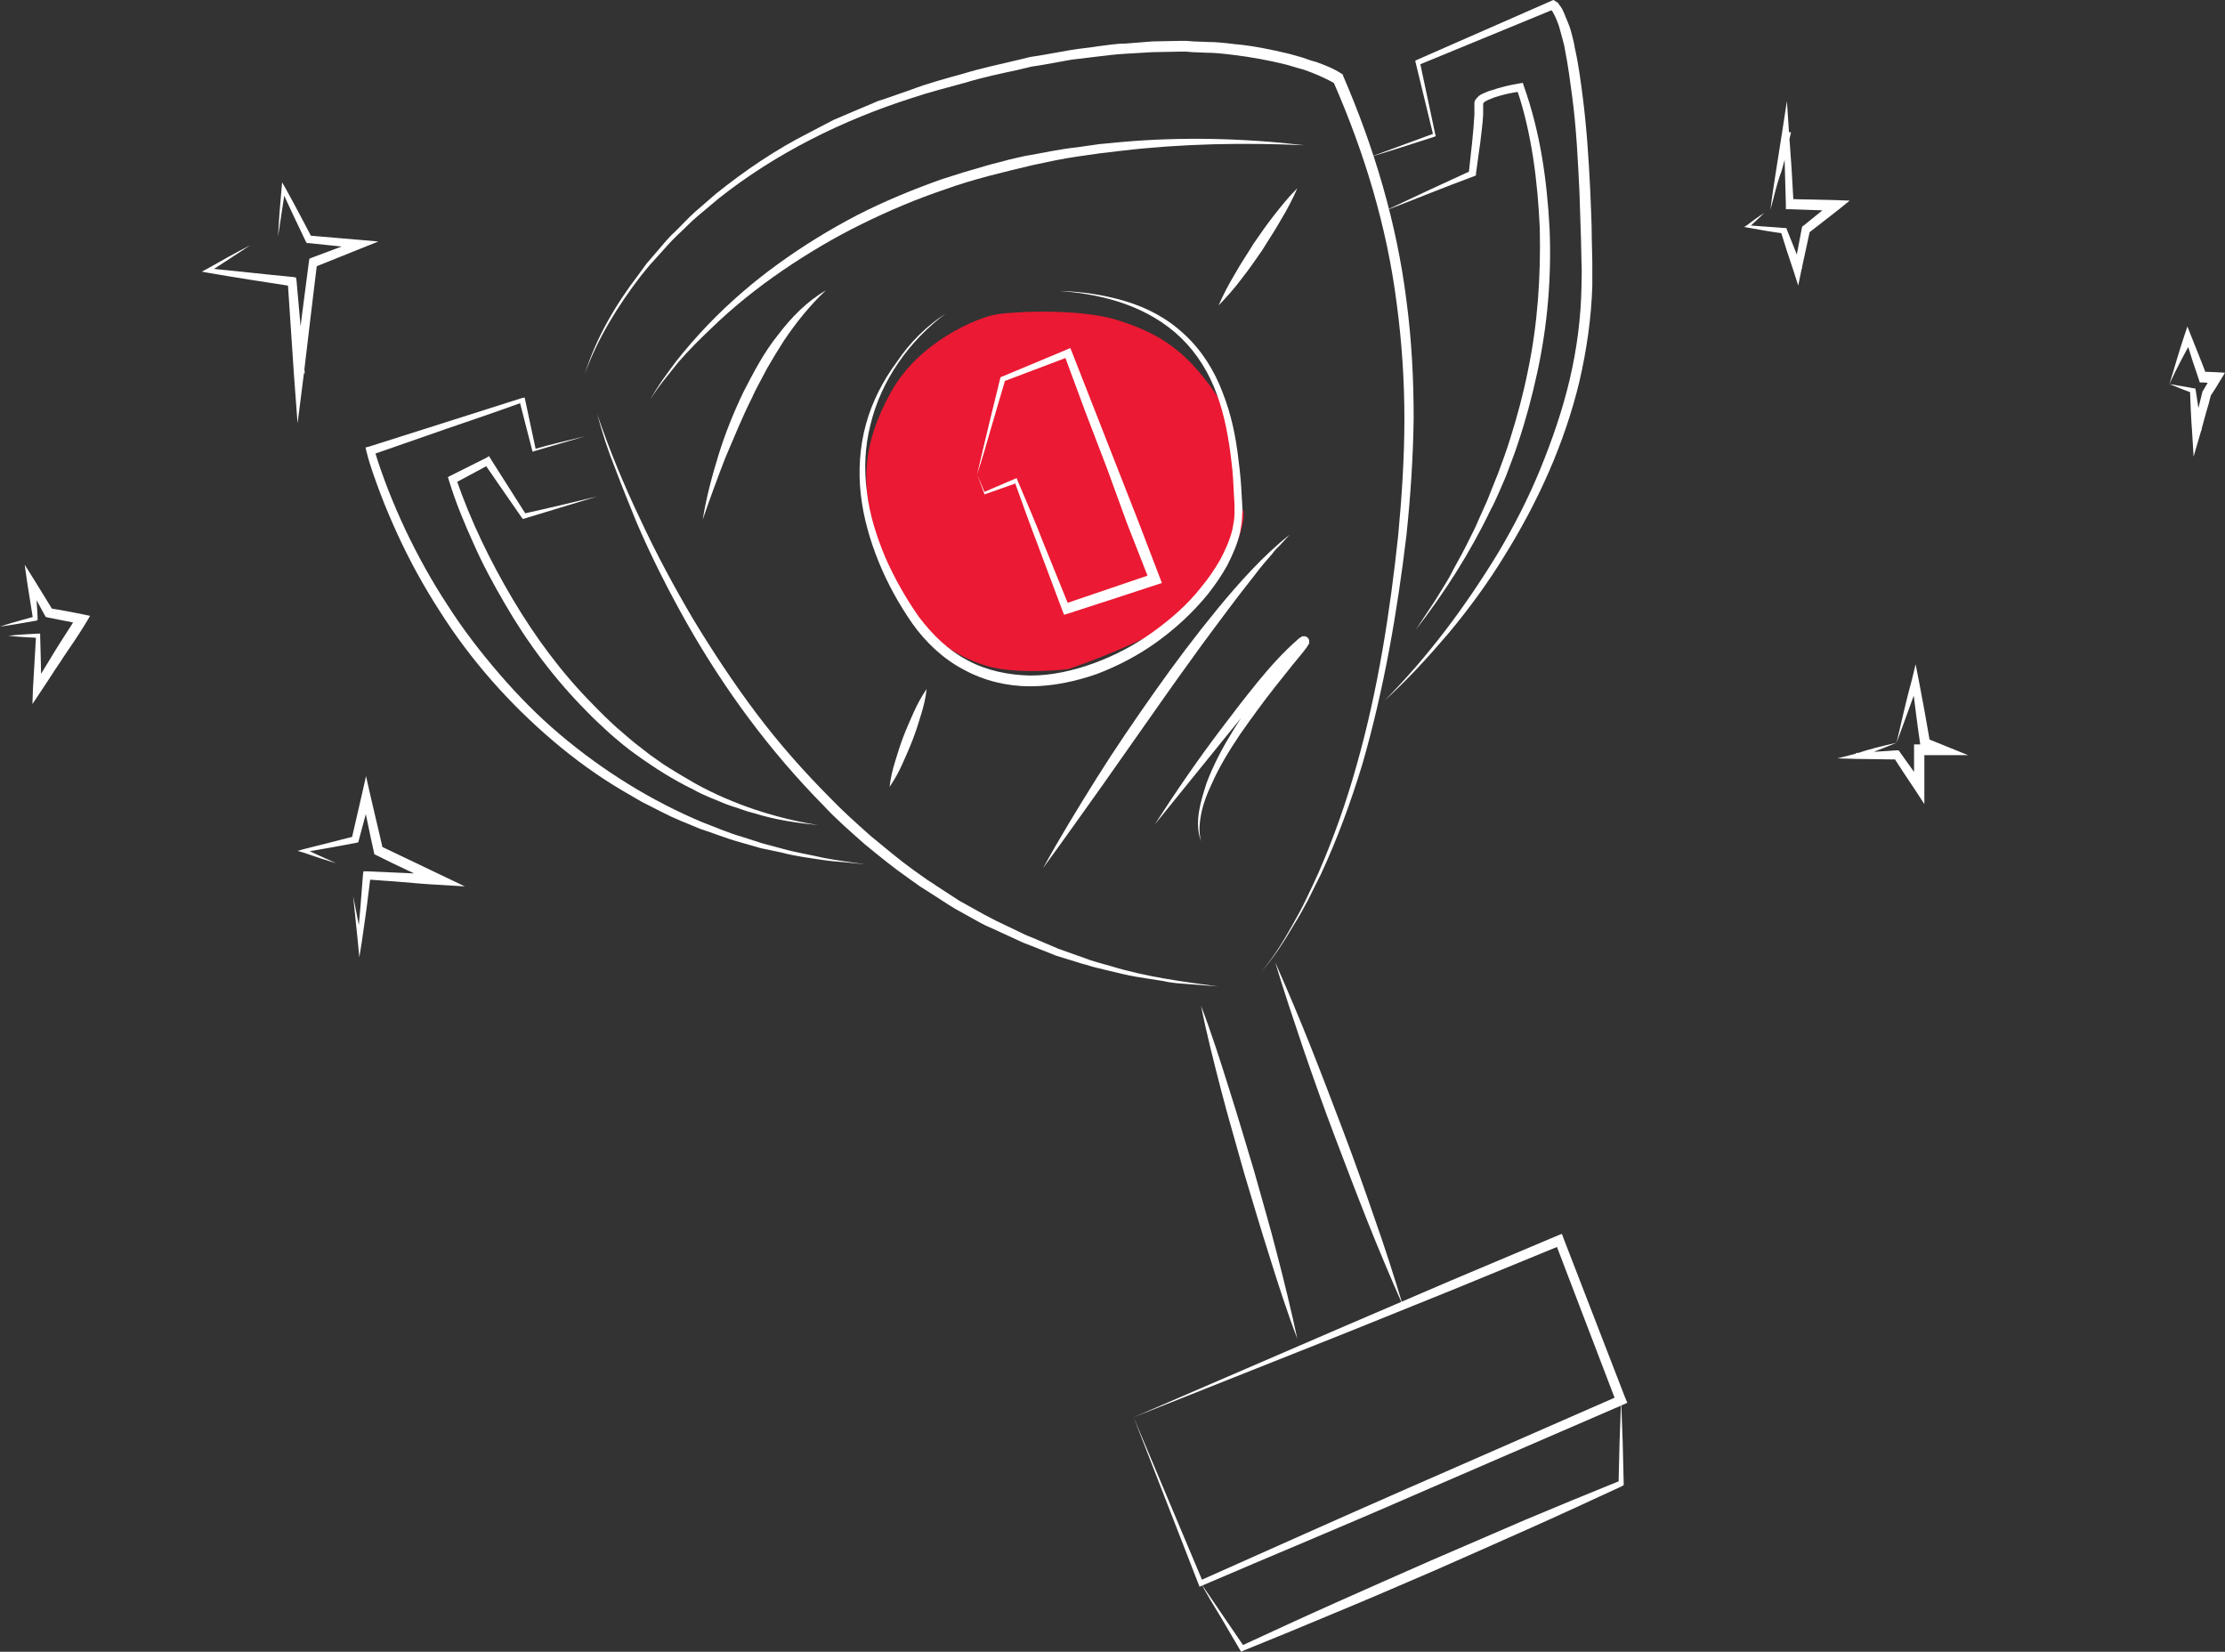 <svg width="357" height="265" viewBox="0 0 357 265" fill="none" xmlns="http://www.w3.org/2000/svg">
<rect x="0" y="0" width="357" height="265" fill="#333333" stroke="none"/>
<path d="M189.416 99.147C184.216 102.62 175.25 106.061 171.416 107.347C168.75 107.668 162.416 108.022 158.416 106.865C153.416 105.418 146.416 101.559 141.916 89.983C137.416 78.407 138.416 71.172 142.916 62.972C147.416 54.772 156.916 50.914 159.916 50.431C162.916 49.949 173.416 49.467 179.416 51.396C185.416 53.325 189.916 55.737 194.916 62.972C199.916 70.207 198.416 79.371 199.416 81.783C200.416 84.195 195.916 94.806 189.416 99.147Z" fill="#EB1933"/>
<path d="M181.887 227.377L215.67 212.794L232.769 205.459L249.95 198.211L250.61 197.952L250.858 198.642L260.77 224.271L261.101 225.047L260.357 225.392L226.656 239.976C215.422 244.894 204.106 249.554 192.872 254.386L192.46 254.559L192.294 254.127L181.887 227.377ZM181.887 227.377L193.038 253.868L192.46 253.61C203.693 248.605 214.844 243.6 226.078 238.681L259.779 223.925L259.366 225.047L249.537 199.332L250.528 199.764L233.512 206.753L216.414 213.657L181.887 227.377Z" fill="white"/>
<path d="M192.707 254.041C193.864 255.767 195.02 257.406 196.176 259.132L199.646 264.223L199.15 264.051C204.189 261.721 209.227 259.391 214.266 257.147C219.305 254.904 224.343 252.66 229.465 250.417C234.503 248.26 239.624 246.016 244.663 243.859C249.784 241.701 254.823 239.63 259.944 237.559L259.696 237.991L259.862 231.26C259.944 229.017 260.027 226.773 260.109 224.529C260.192 226.773 260.275 229.017 260.357 231.26L260.522 237.991V238.25L260.275 238.422C255.236 240.752 250.197 243.082 245.159 245.326C240.12 247.569 235.081 249.813 229.96 252.056C224.922 254.214 219.8 256.457 214.762 258.528C209.64 260.685 204.602 262.756 199.481 264.827L199.15 265L198.985 264.741L195.846 259.391C194.772 257.665 193.698 255.853 192.707 254.041Z" fill="white"/>
<path d="M225.087 209.429C223.104 204.941 221.205 200.454 219.387 195.881C217.57 191.307 215.835 186.734 214.101 182.161C212.366 177.587 210.714 172.927 209.145 168.354C207.575 163.694 206.006 159.035 204.602 154.375C206.584 158.862 208.484 163.349 210.301 167.923C212.118 172.496 213.853 177.069 215.588 181.643C217.322 186.216 218.974 190.876 220.544 195.449C222.196 200.109 223.683 204.769 225.087 209.429Z" fill="white"/>
<path d="M208.154 214.779C206.502 210.464 205.097 206.063 203.693 201.576C202.289 197.175 200.967 192.688 199.646 188.287C198.407 183.8 197.085 179.399 195.929 174.912C194.772 170.425 193.616 165.938 192.707 161.364C194.359 165.679 195.764 170.08 197.168 174.567C198.572 178.968 199.894 183.455 201.215 187.856C202.454 192.343 203.776 196.744 204.932 201.317C206.089 205.718 207.162 210.205 208.154 214.779Z" fill="white"/>
<path d="M202.289 156.014C204.271 153.684 205.923 151.009 207.41 148.334C208.154 147.04 208.897 145.659 209.558 144.279C210.219 142.898 210.879 141.517 211.54 140.05C214.018 134.355 216.083 128.487 217.735 122.533C221.122 110.539 223.022 98.199 224.343 85.86C224.922 79.647 225.335 73.434 225.335 67.221C225.335 61.008 224.922 54.795 224.096 48.668C222.526 36.329 218.892 24.42 213.936 13.116L214.266 13.461C213.11 12.771 211.788 12.167 210.466 11.649C209.806 11.39 209.145 11.132 208.401 10.959L206.336 10.355C203.528 9.665 200.72 9.147 197.829 8.802C196.424 8.629 194.938 8.457 193.533 8.457L191.386 8.37L190.312 8.284H189.238L184.86 8.37L180.482 8.629C178.996 8.715 177.591 8.888 176.187 9.061C174.783 9.233 173.296 9.406 171.892 9.578L167.597 10.355L165.449 10.7L163.301 11.218C160.493 11.822 157.602 12.426 154.794 13.289C151.985 14.066 149.177 14.756 146.368 15.705C135.3 19.243 124.562 24.507 115.311 31.841L111.924 34.689C110.767 35.638 109.776 36.76 108.702 37.709C107.629 38.745 106.637 39.867 105.646 40.988C105.151 41.506 104.655 42.11 104.159 42.628L102.755 44.354C99.121 49.1 95.899 54.277 93.834 59.972C95.651 54.191 98.79 48.841 102.425 44.095L103.746 42.283C104.242 41.679 104.738 41.161 105.233 40.557C106.224 39.435 107.133 38.227 108.289 37.191C109.363 36.156 110.354 35.034 111.511 33.999L114.897 31.065C119.523 27.354 124.479 23.989 129.766 21.314C131.087 20.624 132.409 19.933 133.73 19.243L137.778 17.517L139.843 16.654C140.173 16.482 140.504 16.395 140.834 16.223L141.908 15.878L146.121 14.411C148.846 13.375 151.737 12.598 154.546 11.822C157.354 10.959 160.245 10.355 163.136 9.665L165.284 9.147L167.431 8.802L171.809 8.025C173.296 7.766 174.7 7.68 176.187 7.421C177.674 7.248 179.078 6.99 180.565 6.99L184.943 6.644L189.321 6.558H190.394L191.468 6.644L193.699 6.731C195.185 6.731 196.672 6.903 198.076 7.076C201.05 7.335 203.941 7.939 206.832 8.629L208.98 9.233C209.723 9.492 210.384 9.751 211.127 9.923C212.531 10.441 213.936 10.959 215.257 11.822L215.422 11.908L215.505 12.167C220.461 23.644 224.096 35.724 225.665 48.237C226.491 54.45 226.821 60.749 226.821 67.048C226.739 73.347 226.326 79.56 225.665 85.86C224.178 98.286 222.031 110.711 218.561 122.706C216.744 128.66 214.596 134.528 211.953 140.223C211.292 141.604 210.549 142.984 209.888 144.365C209.145 145.746 208.401 147.126 207.575 148.421C206.006 151.096 204.354 153.684 202.289 156.014Z" fill="white"/>
<path d="M95.817 66.444C97.799 72.226 100.112 77.835 102.755 83.357C105.316 88.88 108.207 94.23 111.263 99.407C114.402 104.585 117.706 109.59 121.34 114.422C124.975 119.254 128.94 123.741 133.152 127.97C135.217 130.127 137.447 132.112 139.678 134.096C141.991 135.995 144.221 137.893 146.616 139.619L148.433 140.913C149.012 141.345 149.672 141.69 150.251 142.121C151.49 142.898 152.729 143.761 153.968 144.538L157.85 146.695L159.832 147.73L163.797 149.629C164.458 149.974 165.119 150.233 165.779 150.492L169.827 152.217L173.957 153.684C174.618 153.943 175.361 154.202 176.022 154.375L178.17 154.979C183.786 156.705 189.651 157.481 195.433 158.258L191.055 157.913L188.825 157.74C188.082 157.654 187.338 157.568 186.677 157.395L182.3 156.705C180.813 156.446 179.409 156.101 178.004 155.755L175.857 155.238C175.113 155.065 174.453 154.806 173.709 154.634L169.497 153.339L165.366 151.7C164.706 151.441 163.962 151.182 163.301 150.837L159.171 148.938L158.18 148.507L157.189 147.989L153.307 145.832C151.985 145.055 150.746 144.192 149.507 143.416C148.846 142.984 148.268 142.639 147.607 142.208L145.79 140.913C143.312 139.188 140.999 137.289 138.686 135.391C136.456 133.406 134.143 131.421 132.078 129.178C123.571 120.549 116.302 110.711 110.272 100.098C107.298 94.834 104.49 89.311 102.094 83.702C100.938 80.855 99.782 78.007 98.708 75.159C97.551 72.312 96.643 69.464 95.817 66.444Z" fill="white"/>
<path d="M222.113 112.437C229.134 105.361 235.164 97.25 240.368 88.707C242.928 84.393 245.241 79.906 247.141 75.246C249.041 70.586 250.693 65.84 251.849 60.922C253.006 56.003 253.667 50.998 253.749 45.907C253.749 44.612 253.832 43.404 253.749 42.11L253.667 38.313C253.584 35.724 253.501 33.222 253.419 30.72C253.171 25.628 252.923 20.537 252.262 15.532C251.932 13.03 251.602 10.527 251.106 8.025C251.023 7.421 250.858 6.817 250.693 6.213C250.528 5.609 250.363 5.005 250.197 4.401C250.032 3.797 249.784 3.279 249.537 2.675C249.371 2.416 249.289 2.157 249.124 1.898C249.041 1.812 248.958 1.64 248.876 1.553L248.793 1.467H249.371L227.565 10.441L227.813 9.923L230.291 21.573L230.373 21.832L230.208 21.918C226.739 23.04 223.27 24.162 219.8 25.197C223.27 23.903 226.656 22.695 230.125 21.4L229.96 21.659L227.152 10.096L227.069 9.751L227.4 9.578L249.041 0.086L249.289 0L249.537 0.173C249.619 0.259 249.702 0.259 249.784 0.345L249.95 0.431C250.032 0.518 250.115 0.604 250.115 0.69C250.28 0.863 250.363 1.035 250.445 1.122C250.693 1.467 250.776 1.726 250.941 2.071C251.189 2.675 251.436 3.279 251.684 3.883C251.932 4.487 252.097 5.091 252.262 5.782C252.428 6.386 252.593 7.076 252.675 7.68C253.254 10.182 253.584 12.771 253.914 15.274C254.575 20.365 254.906 25.456 255.153 30.547C255.236 33.136 255.401 35.638 255.401 38.227L255.484 42.024C255.484 43.318 255.484 44.612 255.484 45.907C255.319 51.084 254.575 56.175 253.419 61.18C251.023 71.19 246.728 80.596 241.359 89.225C238.716 93.54 235.742 97.595 232.521 101.478C229.217 105.361 225.83 109.072 222.113 112.437Z" fill="white"/>
<path d="M222.196 33.826C226.739 31.669 231.364 29.512 235.907 27.441L235.66 27.786C235.99 24.679 236.403 21.486 236.568 18.38C236.568 18.035 236.568 17.603 236.568 17.258V16.827C236.568 16.741 236.568 16.654 236.568 16.568C236.568 16.136 236.816 15.878 236.981 15.705C237.312 15.274 237.725 15.101 238.138 14.928C238.551 14.756 238.881 14.583 239.294 14.497C240.781 13.979 242.268 13.634 243.837 13.375L244.333 13.289L244.498 13.807C247.141 21.228 248.215 28.907 248.628 36.674C248.793 40.557 248.711 44.44 248.38 48.323C248.05 52.206 247.472 56.003 246.646 59.8C245.82 63.596 244.828 67.307 243.589 71.018C243.011 72.83 242.268 74.642 241.607 76.454L240.45 79.129C240.037 79.992 239.707 80.855 239.211 81.718C235.907 88.621 231.777 95.093 227.152 101.047L230.291 96.301L231.777 93.885C232.273 93.108 232.769 92.245 233.182 91.382C234.09 89.743 234.999 88.103 235.825 86.377C236.238 85.514 236.733 84.652 237.064 83.789L238.22 81.2C238.633 80.337 238.964 79.474 239.294 78.611L240.368 75.936C241.029 74.124 241.689 72.398 242.268 70.5C243.424 66.876 244.415 63.165 245.159 59.455C246.728 51.947 247.224 44.354 247.059 36.674C246.893 32.877 246.563 29.08 245.985 25.283C245.406 21.573 244.581 17.776 243.341 14.238L244.085 14.669C242.598 14.842 241.111 15.187 239.79 15.619C239.129 15.878 238.385 16.136 238.055 16.482C237.972 16.568 237.972 16.654 237.972 16.654V17.172C237.972 17.603 237.972 18.035 237.972 18.38C237.89 20.02 237.642 21.573 237.477 23.126C237.229 24.679 237.064 26.233 236.816 27.872V28.131L236.651 28.217C231.53 30.116 226.904 32.014 222.196 33.826Z" fill="white"/>
<path d="M93.917 69.982C91.191 70.759 88.383 71.622 85.657 72.398L85.492 72.484L85.409 72.312L83.344 64.287L83.84 64.546C79.792 66.013 75.745 67.393 71.697 68.774L59.555 73.002L60.051 72.139C61.372 76.54 63.107 80.855 65.089 85.083C67.072 89.225 69.302 93.281 71.863 97.164C74.341 101.047 77.149 104.671 80.123 108.123C83.096 111.574 86.318 114.853 89.787 117.787C96.725 123.655 104.49 128.487 112.75 131.939C114.815 132.716 116.963 133.665 119.11 134.269L122.332 135.304L125.553 136.167C127.701 136.771 129.931 137.117 132.161 137.634C134.391 138.066 136.621 138.325 138.852 138.67L135.465 138.325C134.309 138.238 133.235 138.152 132.078 137.979C129.848 137.634 127.618 137.375 125.388 136.771L122.084 136.081L118.78 135.132C116.55 134.528 114.484 133.665 112.337 132.975C111.263 132.543 110.272 132.112 109.198 131.68L107.629 130.99L106.059 130.213C105.068 129.696 103.994 129.178 103.003 128.66L100.029 126.934C96.064 124.604 92.347 121.929 88.796 118.909C81.775 112.955 75.497 105.879 70.541 98.027C67.98 94.057 65.75 90.002 63.768 85.687C62.776 83.53 61.868 81.373 61.042 79.215C60.216 76.972 59.39 74.814 58.812 72.484L58.647 71.794L59.307 71.622L71.532 67.739C75.58 66.444 79.71 65.15 83.757 63.855L84.17 63.769L84.253 64.114L85.987 72.226L85.74 72.053C88.383 71.276 91.109 70.672 93.917 69.982Z" fill="white"/>
<path d="M95.817 79.647C91.934 80.855 88.052 81.977 84.17 83.185L83.922 83.271L83.757 83.098C81.692 80.164 79.71 77.231 77.727 74.383L78.471 74.555L72.854 77.576L73.184 76.799C75.497 83.53 78.636 90.002 82.27 96.128C85.905 102.255 90.117 107.95 95.073 112.955C96.312 114.249 97.551 115.457 98.873 116.666C100.195 117.787 101.516 118.995 102.92 120.031C103.581 120.549 104.325 121.153 104.985 121.584C105.729 122.102 106.39 122.62 107.133 123.051C108.62 124 110.107 124.863 111.593 125.726C117.706 129.091 124.397 131.249 131.252 132.371C127.783 132.025 124.314 131.508 121.01 130.472L119.771 130.127L118.532 129.696C117.706 129.437 116.88 129.178 116.054 128.833C114.402 128.142 112.75 127.538 111.263 126.675C108.042 125.122 105.068 123.224 102.177 121.153C100.69 120.117 99.369 118.995 97.964 117.787C96.643 116.579 95.321 115.371 94.082 114.077C89.043 108.986 84.666 103.204 81.031 96.905C79.214 93.798 77.479 90.606 75.993 87.24C74.506 83.961 73.102 80.596 72.028 77.058L71.863 76.54L72.358 76.281L78.058 73.434L78.471 73.175L78.718 73.606C80.618 76.626 82.518 79.56 84.418 82.581L84.005 82.408C87.97 81.545 91.852 80.596 95.817 79.647Z" fill="white"/>
<path d="M104.325 64.114C105.564 61.871 107.05 59.886 108.537 57.901C110.107 55.917 111.759 54.018 113.493 52.206C116.962 48.582 120.762 45.303 124.81 42.369C128.857 39.435 133.07 36.846 137.53 34.516C141.908 32.273 146.534 30.375 151.159 28.735L154.711 27.613L158.263 26.578C159.419 26.233 160.658 25.974 161.815 25.628C163.054 25.37 164.21 25.024 165.449 24.852C167.844 24.42 170.24 23.903 172.718 23.644L176.352 23.126L179.987 22.781C189.734 21.918 199.563 22.177 209.31 23.299C199.563 22.867 189.816 23.04 180.152 24.162L176.518 24.593L172.883 25.111C170.488 25.456 168.092 25.974 165.697 26.491C160.989 27.613 156.198 28.735 151.655 30.375C147.029 31.928 142.569 33.826 138.191 35.983C133.813 38.141 129.6 40.643 125.553 43.404C121.506 46.166 117.623 49.272 114.071 52.724C112.254 54.45 110.52 56.175 108.868 58.074C107.298 60.059 105.646 61.957 104.325 64.114Z" fill="white"/>
<path d="M156.776 76.109C157.354 73.52 158.015 70.931 158.593 68.429L160.493 60.663L160.576 60.49L160.823 60.404L171.149 56.089L171.727 55.83L171.975 56.434L182.63 83.616L186.43 93.54L185.604 93.798L178.5 96.128L171.314 98.458L170.736 98.631L170.488 98.027L166.605 87.672C165.284 84.22 164.045 80.769 162.806 77.317L163.136 77.489L158.015 79.302H157.932V79.215L156.776 76.109ZM156.776 76.109L158.015 79.043L157.85 78.956L162.888 76.799L163.136 76.713L163.219 76.972C164.623 80.337 166.11 83.702 167.431 87.154L171.562 97.336L170.736 96.905L184.943 92.073L184.447 93.194L180.895 84.134L177.591 75.073L174.122 66.013L170.736 56.866L171.562 57.211L161.071 61.18L161.319 60.835L159.089 68.429C158.345 71.018 157.602 73.606 156.776 76.109Z" fill="white"/>
<path d="M151.737 50.308C145.955 54.622 141.412 60.922 139.678 68.084C138.769 71.622 138.604 75.332 139.099 78.956C139.512 82.581 140.669 86.118 142.073 89.484C143.56 92.849 145.377 96.042 147.442 98.976C149.59 101.824 152.15 104.326 155.289 105.965C158.345 107.605 161.815 108.295 165.284 108.382C168.753 108.382 172.222 107.605 175.526 106.397C178.83 105.189 181.969 103.549 184.86 101.478C187.751 99.407 190.477 97.078 192.707 94.23C193.864 92.849 194.855 91.382 195.763 89.829C196.589 88.276 197.333 86.636 197.746 84.91C197.911 84.047 198.076 83.185 198.076 82.322C198.076 81.89 198.076 81.459 198.076 80.941L197.994 79.56C197.911 77.748 197.829 75.85 197.581 74.038C197.168 70.414 196.507 66.703 195.268 63.338C194.029 59.886 192.129 56.78 189.568 54.277C187.008 51.775 183.869 49.963 180.482 48.755C177.096 47.546 173.544 46.942 169.992 46.684C173.544 46.77 177.096 47.288 180.565 48.323C184.034 49.358 187.338 51.084 190.064 53.673C192.79 56.175 194.855 59.455 196.176 62.992C197.581 66.53 198.324 70.241 198.737 73.951C198.985 75.85 199.15 77.662 199.233 79.56C199.233 79.992 199.315 80.51 199.315 80.941C199.315 81.373 199.398 81.89 199.315 82.408C199.315 83.444 199.15 84.393 198.985 85.342C198.572 87.24 197.746 89.052 196.92 90.692C196.011 92.332 194.938 93.885 193.781 95.352C191.386 98.286 188.66 100.788 185.686 102.945C182.713 105.103 179.409 106.828 176.022 108.123C172.553 109.331 168.918 110.107 165.284 110.107C161.649 110.107 157.932 109.245 154.628 107.432C151.324 105.707 148.516 103.032 146.368 100.011C144.221 96.905 142.403 93.626 140.999 90.174C139.595 86.723 138.521 83.012 138.108 79.302C137.695 75.505 137.943 71.708 138.934 68.084C139.925 64.46 141.66 61.094 143.89 58.074C146.038 54.881 148.681 52.292 151.737 50.308Z" fill="white"/>
<path d="M40.144 39.349C37.914 40.816 35.684 42.283 33.536 43.663L33.453 43.059C37.996 43.491 42.457 44.008 47 44.44L47.495 44.526L47.578 45.044L48.239 52.465C48.487 54.967 48.652 57.384 48.9 59.886L47.33 59.8L48.404 50.912L49.56 42.024L49.643 41.506L50.056 41.333L57.655 38.486L57.821 39.867L49.56 39.004H49.23L49.065 38.745C47.743 35.983 46.422 33.222 45.183 30.461L45.761 30.375L45.183 34.171C45.017 35.466 44.77 36.76 44.604 37.968C44.687 36.674 44.77 35.379 44.852 34.085L45.183 30.202L45.265 29.253L45.761 30.116C47.248 32.791 48.652 35.466 50.056 38.141L49.643 37.795L57.738 38.486L60.712 38.745L57.903 39.867L50.386 42.887L50.882 42.196L49.808 51.084L48.734 60.145L47.743 67.911L47.165 60.145C47 57.642 46.835 55.14 46.669 52.724L46.174 45.303L46.752 45.907C42.291 45.217 37.748 44.526 33.288 43.75L32.38 43.577L33.206 43.145C35.518 41.851 37.748 40.557 40.144 39.349Z" fill="white"/>
<path d="M53.938 138.497C52.204 137.979 50.386 137.375 48.652 136.771L47.743 136.513L48.652 136.254C51.378 135.563 54.103 134.873 56.829 134.183L56.416 134.614L58.068 127.452L58.729 124.518L59.39 127.452C60.051 130.386 60.794 133.32 61.455 136.34L61.042 135.736C64.263 137.289 67.567 138.842 70.789 140.396L74.588 142.208L70.376 141.949C68.476 141.863 66.576 141.69 64.594 141.517C62.694 141.345 60.794 141.259 58.812 141.086L59.472 140.482L58.812 145.746C58.564 147.471 58.316 149.284 58.068 151.009L57.655 153.598L57.407 151.009C57.16 148.593 56.912 146.177 56.664 143.761C57.16 146.177 57.573 148.507 58.068 150.923H57.407C57.49 149.197 57.655 147.385 57.82 145.659L58.233 140.396L58.316 139.792H58.977C60.877 139.878 62.859 139.964 64.759 140.05C66.659 140.137 68.641 140.223 70.541 140.309L70.128 141.863C66.906 140.309 63.602 138.842 60.381 137.203L60.051 137.03L59.968 136.599C59.307 133.665 58.729 130.645 58.068 127.711H59.472L57.573 134.787L57.49 135.132L57.16 135.218C54.434 135.736 51.625 136.254 48.9 136.685V136.167C50.469 136.944 52.204 137.721 53.938 138.497Z" fill="white"/>
<path d="M0 100.529C1.817 99.925 3.717 99.407 5.617 98.89L5.286 99.235C4.956 97.336 4.708 95.438 4.378 93.54L3.965 90.606L5.534 93.108C6.525 94.748 7.517 96.301 8.508 97.94L8.012 97.595C9.747 97.854 11.482 98.199 13.216 98.544L14.455 98.803L13.794 99.925C12.638 101.824 11.399 103.636 10.16 105.448C9.582 106.397 8.921 107.26 8.343 108.209L6.525 110.97L5.204 112.955L5.286 110.539C5.452 107.691 5.617 104.844 5.782 101.996L6.112 102.341C4.543 102.255 2.891 102.169 1.322 101.996C2.891 101.823 4.543 101.737 6.112 101.651H6.443V101.996C6.525 104.844 6.608 107.691 6.608 110.539L5.369 110.107L7.104 107.26C7.682 106.311 8.26 105.361 8.838 104.412C9.995 102.514 11.234 100.702 12.39 98.803L12.886 100.098C11.151 99.752 9.416 99.407 7.682 99.062L7.351 98.976L7.186 98.717C6.278 97.078 5.369 95.352 4.46 93.712L5.617 93.281C5.782 95.179 5.947 97.078 6.03 99.062V99.494L5.782 99.58C3.8 99.925 1.9 100.27 0 100.529Z" fill="white"/>
<path d="M284.064 33.654C284.311 31.582 284.642 29.425 284.972 27.354C285.303 25.283 285.633 23.212 285.963 21.055L286.707 16.223L287.037 21.141L287.45 26.923L287.781 32.704L287.037 31.928C289.515 32.014 291.993 32.014 294.471 32.1L296.784 32.187L294.967 33.654L290.093 37.45L290.424 36.933L289.02 43.404L288.524 45.821L287.781 43.491C287.037 41.333 286.376 39.262 285.716 37.105L286.129 37.45C284.146 37.191 282.246 36.846 280.347 36.501L279.851 36.415L280.264 36.156C281.173 35.466 282.081 34.775 283.072 34.171C282.246 34.948 281.42 35.724 280.594 36.501L280.512 36.156C282.494 36.328 284.477 36.415 286.376 36.587H286.624L286.707 36.846C287.533 38.917 288.359 40.988 289.185 43.059L287.863 43.145L289.102 36.587L289.185 36.328L289.433 36.156L294.223 32.273L294.719 33.826C292.241 33.74 289.763 33.654 287.285 33.567H286.542V32.791L286.211 21.141L287.368 21.228C286.872 23.299 286.459 25.37 285.881 27.354C285.055 29.512 284.642 31.582 284.064 33.654Z" fill="white"/>
<path d="M304.301 119.168C305.127 115.63 305.87 112.265 306.779 108.986L307.357 106.57L307.853 109.072C308.513 112.437 309.092 115.716 309.67 119.082L309.174 118.478L315.782 121.153H307.935L308.761 120.29V129.005L307.357 126.848C306.201 125.122 305.044 123.396 303.888 121.584L304.466 121.843C302.318 121.843 300.088 121.757 297.941 121.757L294.802 121.67L297.858 120.894C299.84 120.204 301.988 119.686 304.301 119.168ZM304.301 119.168C302.236 120.031 300.088 120.808 297.941 121.67L297.775 120.808C299.923 120.635 302.153 120.549 304.301 120.376H304.631L304.879 120.721C306.118 122.447 307.274 124.087 308.513 125.812L307.109 126.33V119.427H311.487L311.157 121.066L308.596 120.031L308.183 119.858L308.1 119.427C307.605 116.062 307.192 112.696 306.779 109.331L307.853 109.417C306.696 112.696 305.457 115.975 304.301 119.168Z" fill="white"/>
<path d="M348.079 61.612C348.823 59.282 349.566 56.521 350.475 53.846L350.97 52.379L351.548 53.846C351.961 54.881 352.374 55.917 352.787 56.952C353.2 57.988 353.613 59.023 354.026 60.145L353.366 59.627L355.596 59.714L357 59.8L356.257 61.008C355.761 61.871 355.265 62.647 354.687 63.51L354.77 63.251C354.522 64.287 354.274 65.236 353.944 66.272L353.118 69.292L351.961 73.261L351.714 69.206C351.548 67.048 351.466 64.805 351.383 62.647L351.631 62.992C350.392 62.561 349.153 62.043 348.079 61.612ZM348.079 61.612C349.483 61.871 350.722 62.043 351.961 62.302H352.209L352.292 62.561C352.622 64.718 352.953 66.876 353.283 69.033L351.879 68.947L352.622 65.926C352.87 64.891 353.118 63.942 353.366 62.906V62.82L353.448 62.734C353.944 61.871 354.439 61.008 355.018 60.231L355.678 61.526L353.448 61.353H352.953L352.787 60.835C352.457 59.8 352.044 58.678 351.714 57.642C351.383 56.607 351.053 55.485 350.722 54.45H351.796C350.557 56.607 349.318 58.937 348.079 61.612Z" fill="white"/>
<path d="M112.75 83.357C113.328 79.819 114.237 76.368 115.31 72.916C116.384 69.464 117.706 66.185 119.275 62.906C120.927 59.713 122.579 56.521 124.81 53.759C126.957 50.912 129.518 48.323 132.491 46.597C129.931 49.013 127.783 51.688 125.801 54.622C125.305 55.399 124.892 56.089 124.397 56.866L123.075 59.109C122.662 59.886 122.249 60.663 121.836 61.439C121.423 62.216 121.01 62.992 120.68 63.769C119.11 66.876 117.789 70.155 116.384 73.434C115.145 76.626 113.906 79.992 112.75 83.357Z" fill="white"/>
<path d="M142.734 126.244C142.899 124.777 143.229 123.396 143.642 122.102C144.055 120.721 144.469 119.427 144.964 118.133C145.46 116.838 146.038 115.544 146.616 114.249C147.194 112.955 147.855 111.747 148.681 110.539C148.516 112.006 148.186 113.387 147.773 114.681C147.36 116.062 146.947 117.356 146.451 118.65C145.955 119.945 145.377 121.239 144.799 122.533C144.221 123.828 143.56 125.036 142.734 126.244Z" fill="white"/>
<path d="M195.516 49.013C196.259 47.288 197.168 45.562 198.159 43.922C199.068 42.283 200.141 40.729 201.133 39.09C202.206 37.537 203.28 35.983 204.437 34.516C205.593 33.05 206.749 31.582 208.154 30.202C207.41 31.928 206.502 33.654 205.51 35.293C204.602 36.933 203.528 38.486 202.537 40.125C201.463 41.679 200.389 43.232 199.233 44.699C198.076 46.252 196.837 47.633 195.516 49.013Z" fill="white"/>
<path d="M167.349 139.274C170.075 134.355 172.966 129.609 175.939 124.863C178.913 120.117 182.052 115.544 185.273 110.97C188.495 106.397 191.881 101.91 195.351 97.681C198.902 93.367 202.619 89.225 206.915 85.773L205.51 87.327C205.015 87.844 204.519 88.276 204.106 88.88C203.198 89.915 202.289 90.951 201.463 92.073L198.902 95.352L196.424 98.631C194.772 100.874 193.12 103.032 191.468 105.361C189.816 107.605 188.247 109.849 186.595 112.178L177.013 125.812C173.874 130.213 170.653 134.787 167.349 139.274Z" fill="white"/>
<path d="M185.273 132.284C188.66 127.02 192.212 121.843 196.011 116.838C197.911 114.336 199.811 111.833 201.793 109.417C203.776 107.001 205.841 104.671 208.319 102.514C208.401 102.428 208.484 102.341 208.567 102.341L208.649 102.255H208.732L208.897 102.082C208.897 102.082 208.897 102.082 208.98 102.082C209.145 102.082 209.31 102.082 209.475 102.082C209.806 102.255 209.971 102.428 210.053 102.686C210.053 102.859 210.053 103.032 210.053 103.118C210.053 103.204 210.053 103.204 210.053 103.204C210.053 103.29 209.971 103.377 209.971 103.377L209.888 103.463L209.806 103.636L209.64 103.894L208.897 104.844L207.41 106.656C206.419 107.864 205.51 109.072 204.519 110.28C202.619 112.696 200.802 115.199 198.985 117.787C197.25 120.376 195.598 123.051 194.359 125.899C193.699 127.279 193.12 128.746 192.79 130.3C192.459 131.853 192.294 133.406 192.707 134.959C192.129 133.492 192.129 131.766 192.377 130.213C192.625 128.66 193.12 127.107 193.616 125.554C194.772 122.533 196.259 119.772 197.911 117.097C199.563 114.422 201.38 111.833 203.28 109.331C204.189 108.036 205.18 106.828 206.171 105.62L207.658 103.808L208.319 102.859L208.567 102.6V102.773C208.567 102.859 208.567 103.032 208.567 103.204C208.567 103.377 208.649 103.463 208.732 103.549C208.814 103.636 208.897 103.722 209.062 103.808C209.227 103.894 209.393 103.894 209.475 103.808H209.558L209.393 103.981C207.08 105.879 205.097 108.209 203.032 110.539C200.967 112.869 199.068 115.285 197.085 117.701L185.273 132.284Z" fill="white"/>
</svg>
